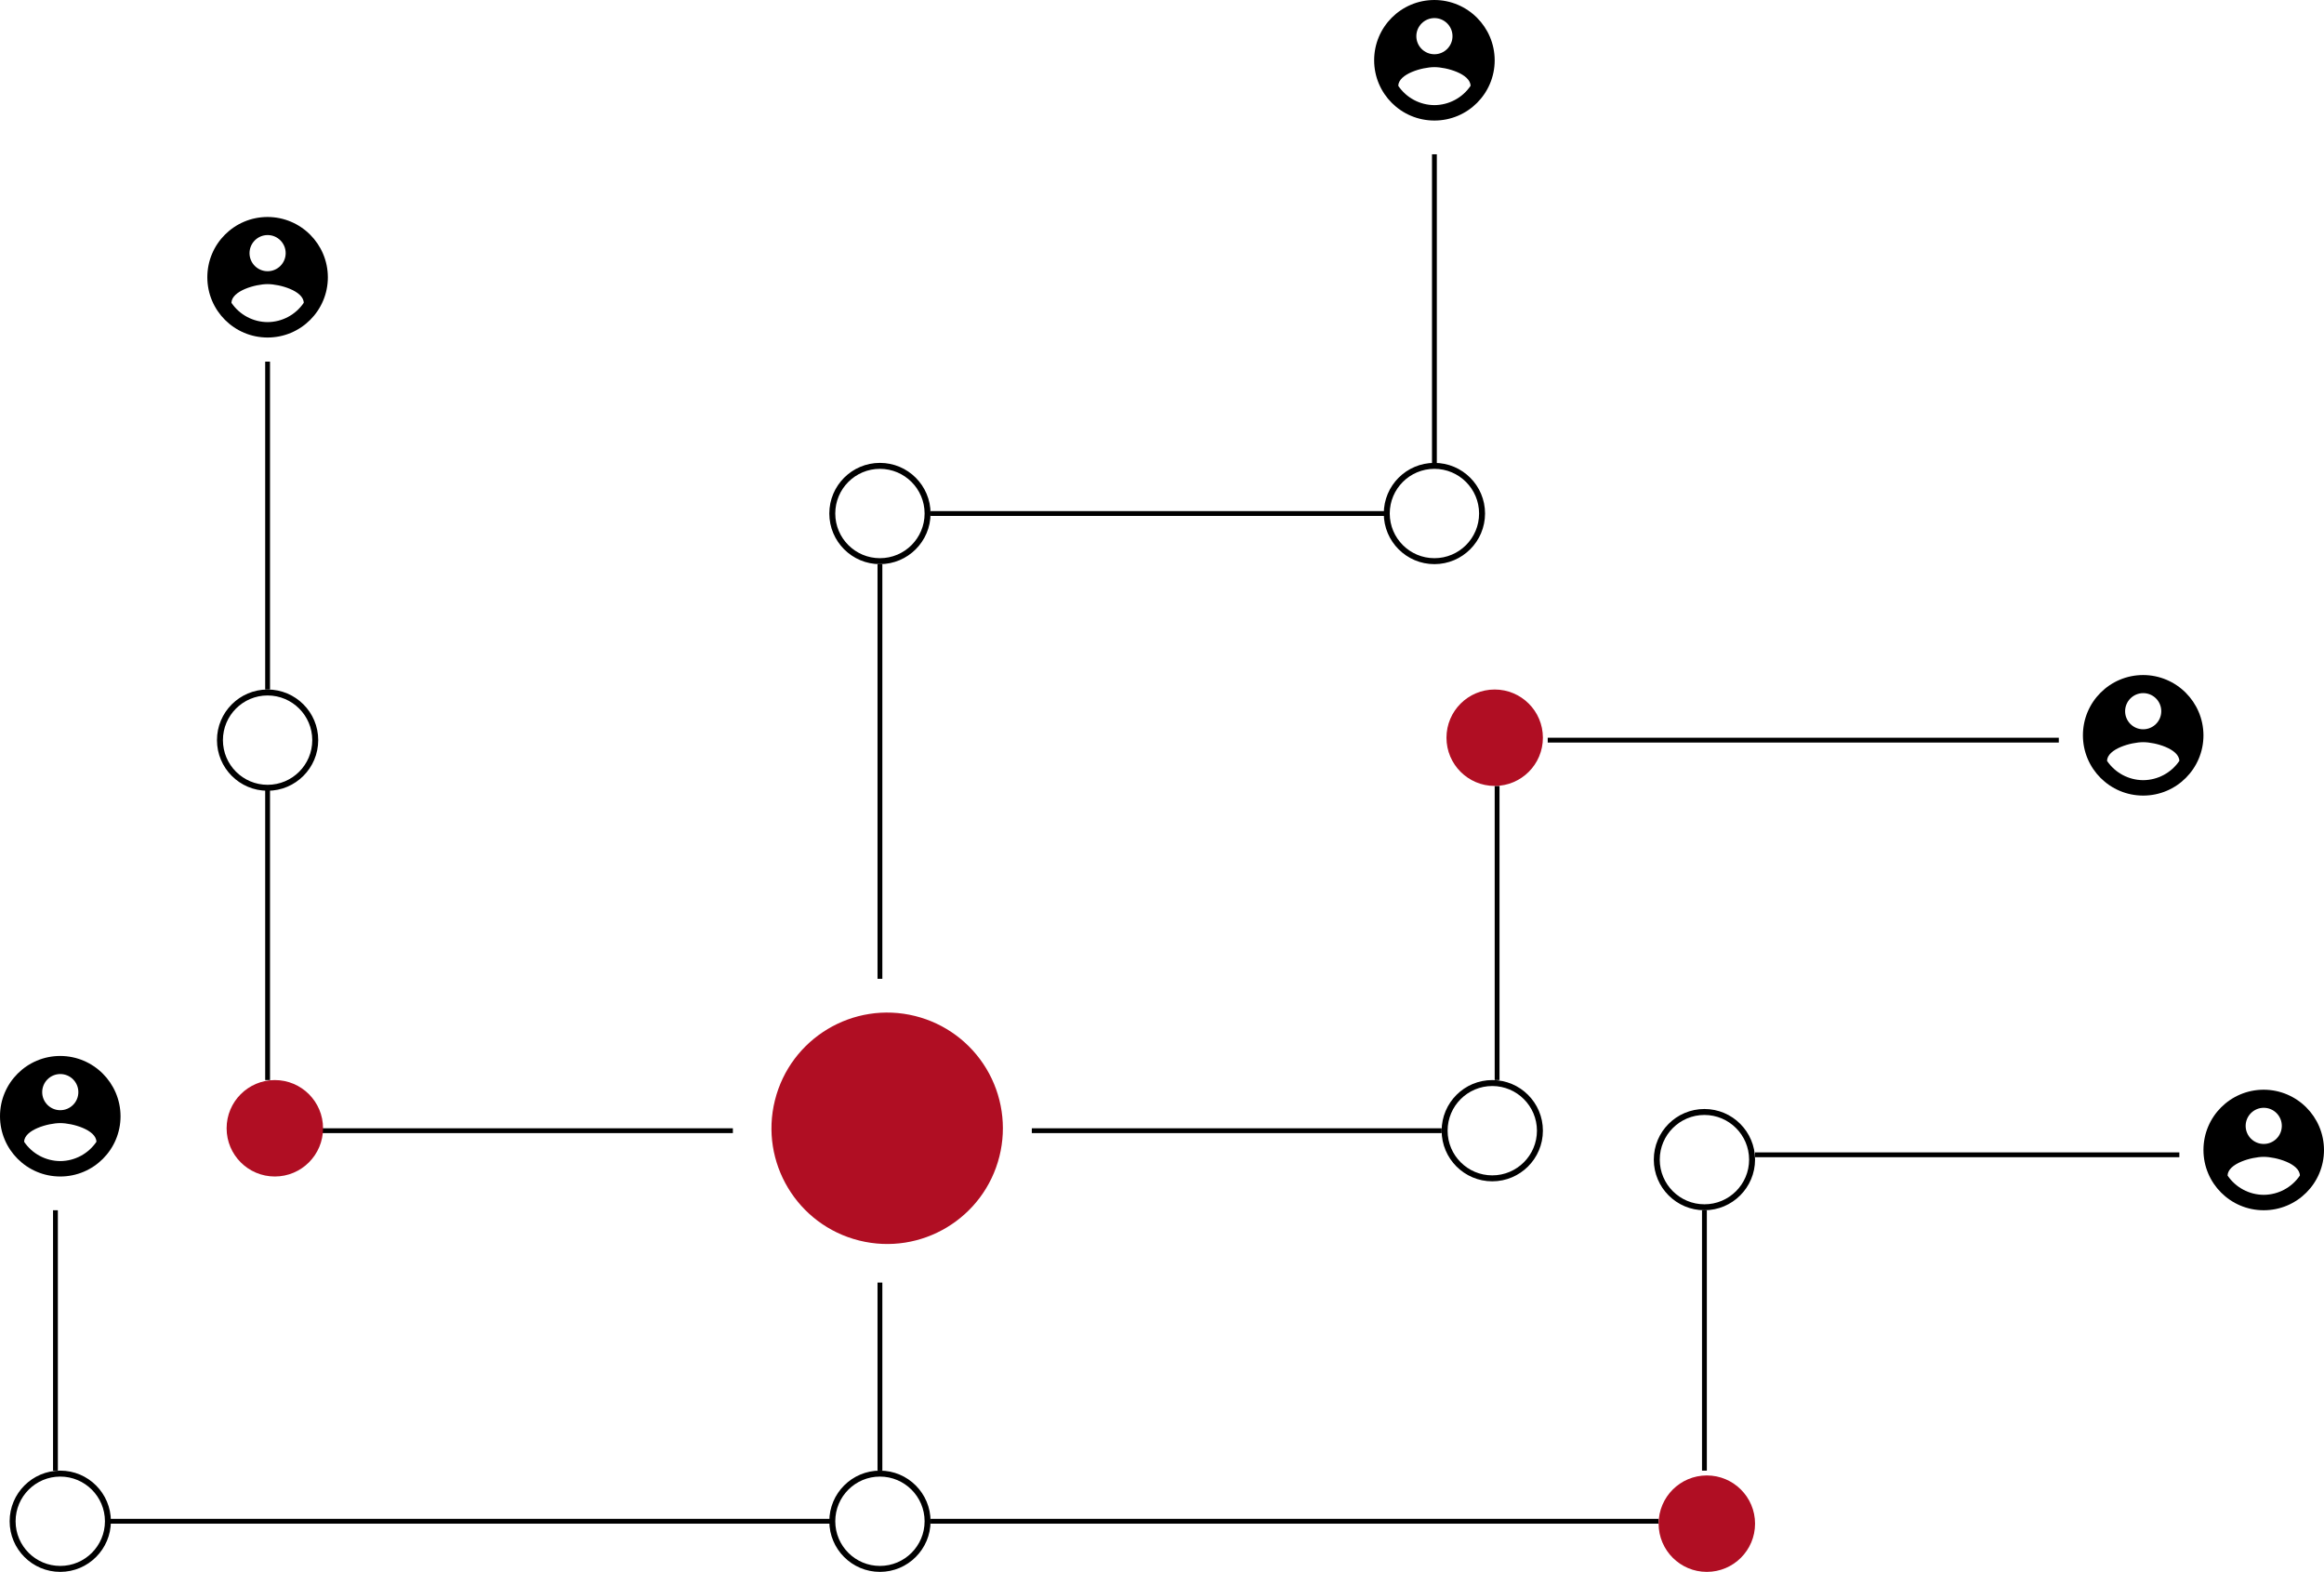 <svg width="482" height="326" viewBox="0 0 482 326" fill="none" xmlns="http://www.w3.org/2000/svg">
<rect x="55" y="75" width="1" height="68" fill="black"/>
<rect x="55" y="163" width="1" height="61" fill="black"/>
<rect x="53" y="234" width="99" height="1" fill="black"/>
<rect x="11" y="251" width="1" height="54" fill="black"/>
<rect x="22" y="315" width="151" height="1" fill="black"/>
<rect x="297" y="32" width="1" height="65" fill="black"/>
<rect x="193" y="106" width="95" height="1" fill="black"/>
<rect x="182" y="117" width="1" height="86" fill="black"/>
<path fill-rule="evenodd" clip-rule="evenodd" d="M45 153.5C45 159.299 49.701 164 55.5 164C61.296 163.994 65.993 159.296 66 153.5C66 147.701 61.299 143 55.5 143C49.701 143 45 147.701 45 153.5ZM46.235 153.5C46.235 148.383 50.383 144.235 55.5 144.235C60.614 144.241 64.759 148.386 64.765 153.5C64.765 158.617 60.617 162.765 55.5 162.765C50.383 162.765 46.235 158.617 46.235 153.5Z" fill="black"/>
<path fill-rule="evenodd" clip-rule="evenodd" d="M2 315.5C2 321.299 6.701 326 12.5 326C18.296 325.994 22.994 321.296 23 315.5C23 309.701 18.299 305 12.5 305C6.701 305 2 309.701 2 315.5ZM3.235 315.5C3.235 310.383 7.383 306.235 12.5 306.235C17.614 306.241 21.759 310.386 21.765 315.5C21.765 320.617 17.617 324.765 12.5 324.765C7.383 324.765 3.235 320.617 3.235 315.5Z" fill="black"/>
<circle cx="57" cy="234" r="10" fill="#B00E23"/>
<rect x="321" y="153" width="106" height="1" fill="black"/>
<rect x="310" y="163" width="1" height="61" fill="black"/>
<rect x="214" y="234" width="85" height="1" fill="black"/>
<rect x="364" y="239" width="88" height="1" fill="black"/>
<rect x="353" y="251" width="1" height="54" fill="black"/>
<rect x="193" y="315" width="151" height="1" fill="black"/>
<rect x="182" y="266" width="1" height="39" fill="black"/>
<circle cx="310" cy="153" r="10" fill="#B00E23"/>
<path fill-rule="evenodd" clip-rule="evenodd" d="M287 106.5C287 112.299 291.701 117 297.5 117C303.296 116.994 307.994 112.296 308 106.5C308 100.701 303.299 96 297.5 96C291.701 96 287 100.701 287 106.5ZM288.235 106.5C288.235 101.383 292.383 97.235 297.5 97.235C302.614 97.241 306.759 101.386 306.765 106.5C306.765 111.617 302.617 115.765 297.5 115.765C292.383 115.765 288.235 111.617 288.235 106.5Z" fill="black"/>
<path fill-rule="evenodd" clip-rule="evenodd" d="M172 106.5C172 112.299 176.701 117 182.5 117C188.296 116.994 192.994 112.296 193 106.5C193 100.701 188.299 96 182.5 96C176.701 96 172 100.701 172 106.5ZM173.235 106.5C173.235 101.383 177.383 97.235 182.5 97.235C187.614 97.241 191.759 101.386 191.765 106.5C191.765 111.617 187.617 115.765 182.5 115.765C177.383 115.765 173.235 111.617 173.235 106.5Z" fill="black"/>
<path fill-rule="evenodd" clip-rule="evenodd" d="M343 240.5C343 246.299 347.701 251 353.5 251C359.296 250.994 363.994 246.296 364 240.5C364 234.701 359.299 230 353.5 230C347.701 230 343 234.701 343 240.5ZM344.235 240.5C344.235 235.383 348.383 231.235 353.5 231.235C358.614 231.241 362.759 235.386 362.765 240.5C362.765 245.617 358.617 249.765 353.5 249.765C348.383 249.765 344.235 245.617 344.235 240.5Z" fill="black"/>
<circle cx="354" cy="316" r="10" fill="#B00E23"/>
<path fill-rule="evenodd" clip-rule="evenodd" d="M172 315.5C172 321.299 176.701 326 182.5 326C188.296 325.994 192.994 321.296 193 315.5C193 309.701 188.299 305 182.5 305C176.701 305 172 309.701 172 315.5ZM173.235 315.5C173.235 310.383 177.383 306.235 182.5 306.235C187.614 306.241 191.759 310.386 191.765 315.5C191.765 320.617 187.617 324.765 182.5 324.765C177.383 324.765 173.235 320.617 173.235 315.5Z" fill="black"/>
<path fill-rule="evenodd" clip-rule="evenodd" d="M299 234.5C299 240.299 303.701 245 309.5 245C315.296 244.994 319.994 240.296 320 234.5C320 228.701 315.299 224 309.5 224C303.701 224 299 228.701 299 234.5ZM300.235 234.5C300.235 229.383 304.383 225.235 309.5 225.235C314.614 225.241 318.759 229.386 318.765 234.5C318.765 239.617 314.617 243.765 309.5 243.765C304.383 243.765 300.235 239.617 300.235 234.5Z" fill="black"/>
<path fill-rule="evenodd" clip-rule="evenodd" d="M12.5 219C5.596 219 0 224.596 0 231.5C0 238.404 5.596 244 12.5 244C19.404 244 25 238.404 25 231.5C24.98 224.605 19.395 219.02 12.5 219ZM12.5 222.75C14.571 222.75 16.25 224.429 16.25 226.5C16.25 228.571 14.571 230.25 12.5 230.25C10.429 230.25 8.75 228.571 8.75 226.5C8.757 224.432 10.432 222.757 12.5 222.75ZM5 236.8C6.686 239.291 9.492 240.789 12.5 240.803C15.507 240.787 18.312 239.289 20 236.8C19.94 234.3 15 232.924 12.5 232.924C10 232.924 5.06 234.3 5 236.8Z" fill="black"/>
<path fill-rule="evenodd" clip-rule="evenodd" d="M55.5 45C48.596 45 43 50.596 43 57.5C43 64.404 48.596 70 55.5 70C62.404 70 68 64.404 68 57.5C67.98 50.605 62.395 45.02 55.5 45ZM55.5 48.75C57.571 48.75 59.25 50.429 59.25 52.5C59.25 54.571 57.571 56.25 55.5 56.25C53.429 56.25 51.75 54.571 51.75 52.5C51.757 50.432 53.432 48.757 55.5 48.75ZM48 62.8C49.686 65.291 52.492 66.789 55.5 66.803C58.507 66.787 61.312 65.289 63 62.8C62.94 60.3 58 58.924 55.5 58.924C53 58.924 48.06 60.3 48 62.8Z" fill="black"/>
<path fill-rule="evenodd" clip-rule="evenodd" d="M297.5 0C290.596 0 285 5.596 285 12.5C285 19.404 290.596 25 297.5 25C304.404 25 310 19.404 310 12.5C309.98 5.605 304.395 0.02 297.5 0ZM297.5 3.75C299.571 3.75 301.25 5.429 301.25 7.5C301.25 9.571 299.571 11.25 297.5 11.25C295.429 11.25 293.75 9.571 293.75 7.5C293.757 5.432 295.432 3.757 297.5 3.75ZM290 17.8C291.686 20.291 294.492 21.789 297.5 21.803C300.507 21.787 303.313 20.289 305 17.8C304.94 15.3 300 13.924 297.5 13.924C295 13.924 290.06 15.3 290 17.8Z" fill="black"/>
<path fill-rule="evenodd" clip-rule="evenodd" d="M444.5 140C437.596 140 432 145.596 432 152.5C432 159.404 437.596 165 444.5 165C451.404 165 457 159.404 457 152.5C456.98 145.605 451.395 140.02 444.5 140ZM444.5 143.75C446.571 143.75 448.25 145.429 448.25 147.5C448.25 149.571 446.571 151.25 444.5 151.25C442.429 151.25 440.75 149.571 440.75 147.5C440.757 145.432 442.432 143.757 444.5 143.75ZM437 157.8C438.686 160.291 441.492 161.789 444.5 161.803C447.507 161.787 450.313 160.289 452 157.8C451.94 155.3 447 153.924 444.5 153.924C442 153.924 437.06 155.3 437 157.8Z" fill="black"/>
<path fill-rule="evenodd" clip-rule="evenodd" d="M469.5 226C462.596 226 457 231.596 457 238.5C457 245.404 462.596 251 469.5 251C476.404 251 482 245.404 482 238.5C481.98 231.605 476.395 226.02 469.5 226ZM469.5 229.75C471.571 229.75 473.25 231.429 473.25 233.5C473.25 235.571 471.571 237.25 469.5 237.25C467.429 237.25 465.75 235.571 465.75 233.5C465.757 231.432 467.432 229.757 469.5 229.75ZM462 243.8C463.686 246.291 466.492 247.789 469.5 247.803C472.507 247.787 475.313 246.289 477 243.8C476.94 241.3 472 239.924 469.5 239.924C467 239.924 462.06 241.3 462 243.8Z" fill="black"/>
<path d="M184.141 226L183 231.284C184.294 231.656 188.281 233.175 188.927 230.185C189.6 227.068 185.435 226.372 184.141 226Z" fill="black"/>
<path d="M182.413 235L181 240.213C182.743 240.612 188.121 242.201 188.916 239.261C189.747 236.194 184.156 235.401 182.413 235Z" fill="black"/>
<path d="M189.808 210.718C176.949 207.512 163.925 215.337 160.719 228.195C157.512 241.053 165.337 254.075 178.196 257.281C191.055 260.488 204.079 252.664 207.286 239.806C208.827 233.631 207.851 227.097 204.573 221.642C201.295 216.187 195.984 212.257 189.808 210.718Z" fill="#B00E23"/>
</svg>
